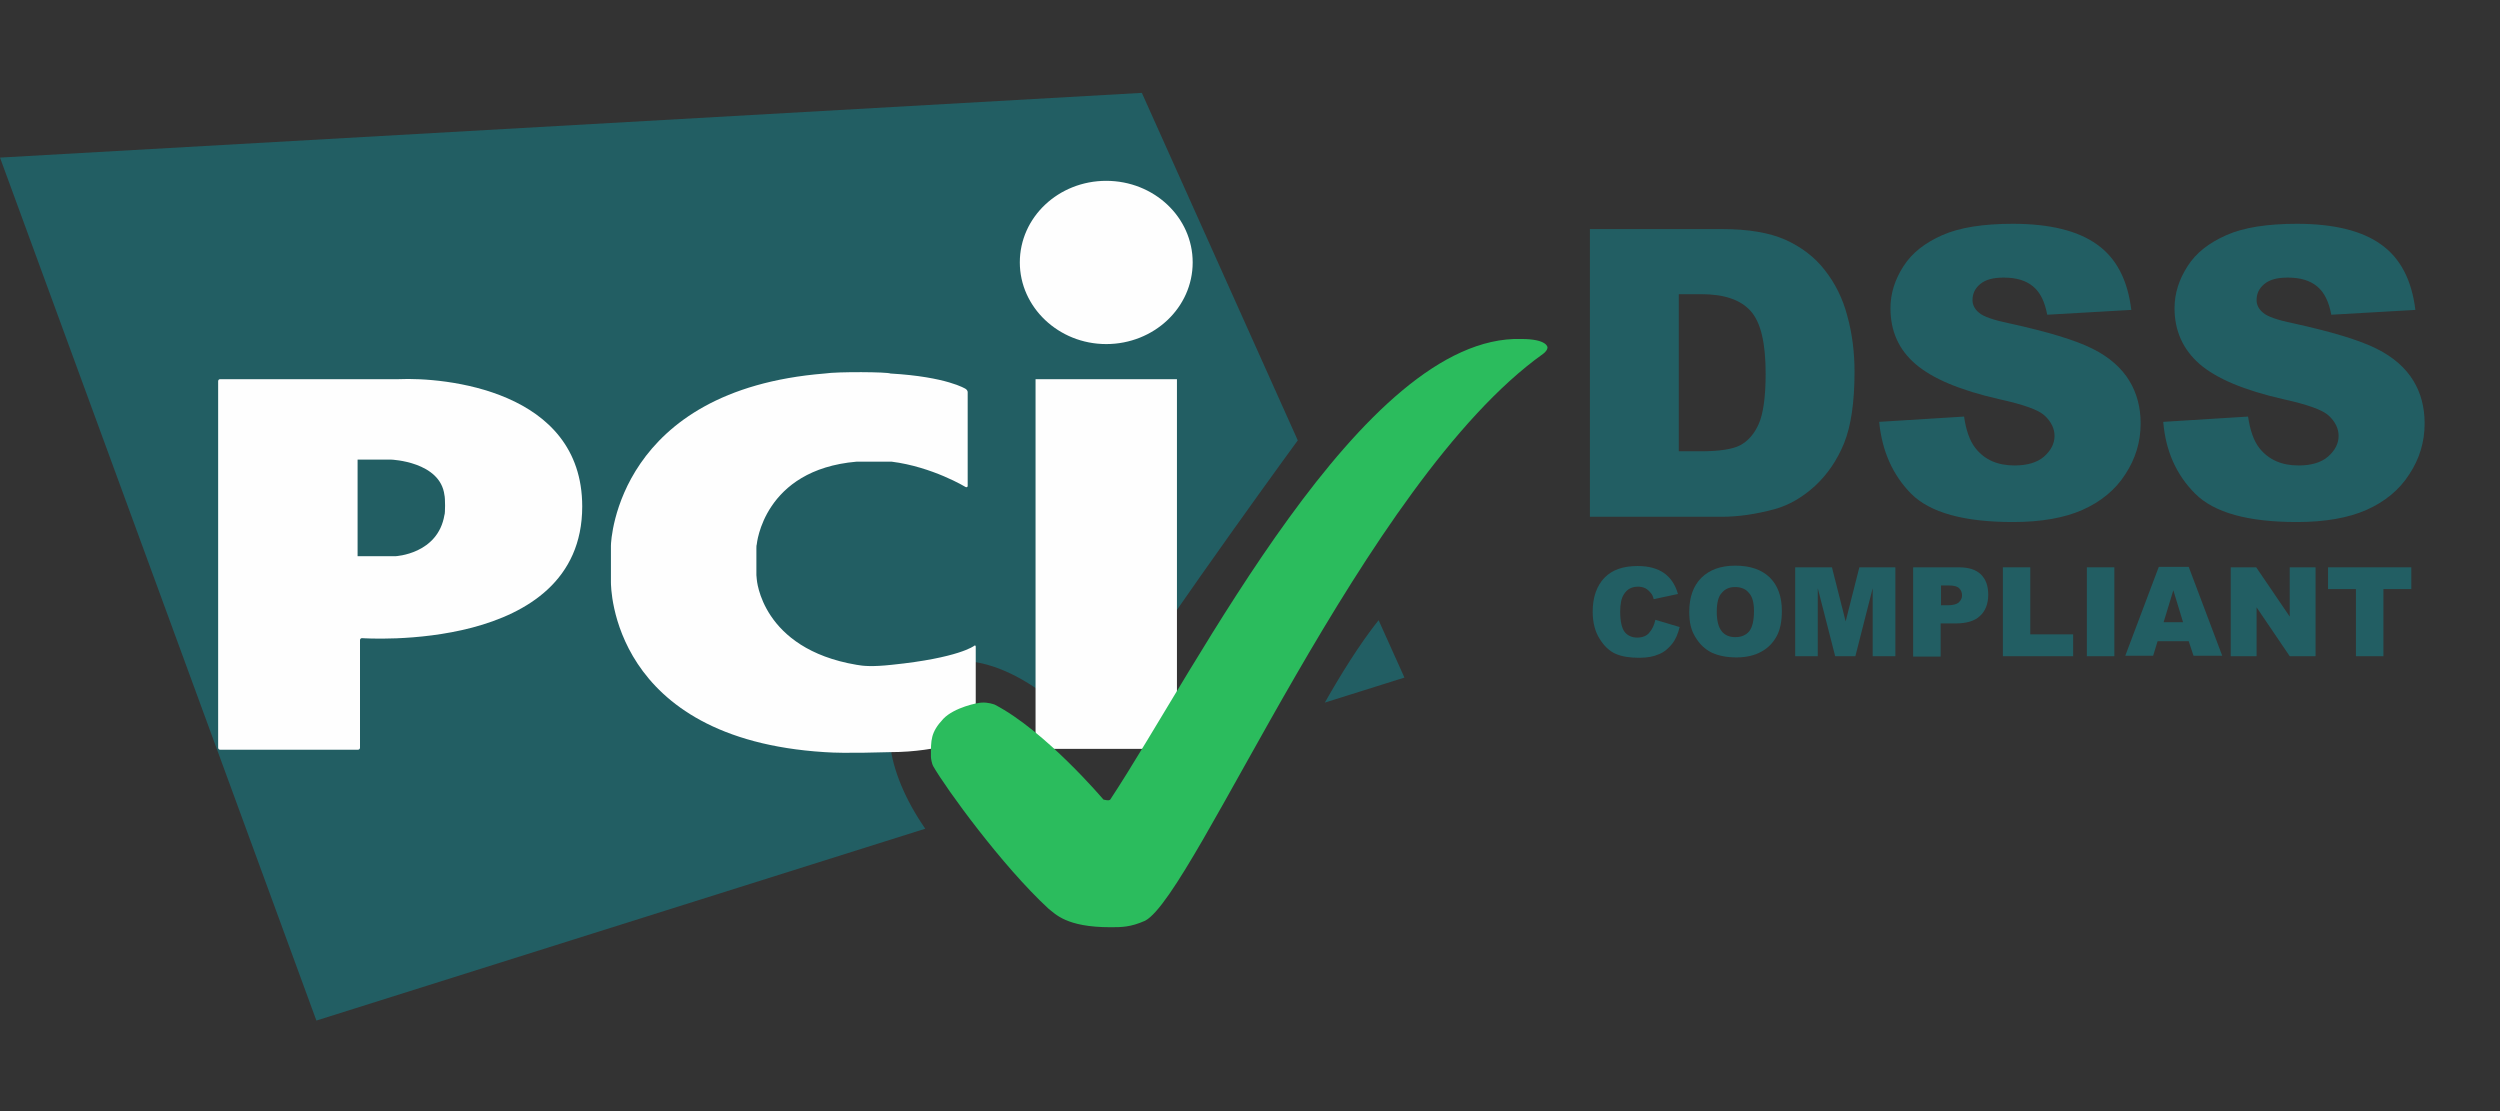<svg width="27" height="12" viewBox="0 0 27 12" fill="none" xmlns="http://www.w3.org/2000/svg">
<rect x="0" y="0" width="27" height="12" fill="#333333" stroke="none"/>
<path d="M20.295 4.556L21.212 4.499C21.233 4.647 21.273 4.761 21.334 4.839C21.434 4.966 21.574 5.027 21.757 5.027C21.892 5.027 22.001 4.996 22.076 4.931C22.15 4.865 22.189 4.791 22.189 4.708C22.189 4.63 22.154 4.556 22.084 4.49C22.015 4.425 21.849 4.368 21.591 4.311C21.168 4.215 20.871 4.089 20.688 3.932C20.505 3.775 20.417 3.574 20.417 3.329C20.417 3.168 20.465 3.02 20.557 2.876C20.649 2.732 20.788 2.623 20.976 2.54C21.164 2.457 21.417 2.417 21.74 2.417C22.137 2.417 22.442 2.492 22.647 2.64C22.857 2.788 22.979 3.024 23.018 3.347L22.11 3.399C22.084 3.26 22.036 3.159 21.958 3.094C21.879 3.028 21.774 2.998 21.639 2.998C21.526 2.998 21.443 3.02 21.386 3.068C21.329 3.116 21.303 3.172 21.303 3.242C21.303 3.29 21.325 3.338 21.373 3.377C21.417 3.417 21.526 3.456 21.696 3.491C22.115 3.583 22.416 3.674 22.599 3.766C22.782 3.857 22.913 3.975 22.996 4.111C23.079 4.246 23.119 4.403 23.119 4.573C23.119 4.774 23.062 4.957 22.953 5.123C22.844 5.293 22.686 5.42 22.49 5.507C22.294 5.594 22.041 5.638 21.74 5.638C21.212 5.638 20.845 5.537 20.64 5.332C20.439 5.127 20.326 4.87 20.295 4.556Z" fill="#225E63"/>
<path fill-rule="evenodd" clip-rule="evenodd" d="M17.171 2.474H18.598C18.881 2.474 19.108 2.513 19.279 2.588C19.453 2.666 19.597 2.775 19.706 2.915C19.82 3.059 19.902 3.225 19.951 3.412C20.003 3.6 20.029 3.801 20.029 4.015C20.029 4.346 19.99 4.604 19.916 4.787C19.841 4.97 19.737 5.123 19.601 5.249C19.466 5.372 19.322 5.455 19.169 5.498C18.96 5.555 18.768 5.581 18.598 5.581H17.171V2.474ZM18.131 3.177V4.874H18.366C18.567 4.874 18.711 4.852 18.794 4.809C18.877 4.765 18.947 4.687 18.995 4.577C19.043 4.468 19.069 4.285 19.069 4.036C19.069 3.705 19.017 3.482 18.908 3.36C18.799 3.238 18.624 3.177 18.371 3.177H18.131Z" fill="#225E63"/>
<path d="M23.363 4.556L24.279 4.499C24.301 4.647 24.34 4.761 24.401 4.839C24.502 4.966 24.642 5.027 24.825 5.027C24.96 5.027 25.069 4.996 25.143 4.931C25.218 4.865 25.257 4.791 25.257 4.708C25.257 4.63 25.222 4.556 25.152 4.49C25.082 4.425 24.916 4.368 24.659 4.311C24.236 4.215 23.939 4.089 23.756 3.932C23.577 3.775 23.485 3.574 23.485 3.329C23.485 3.168 23.533 3.02 23.625 2.876C23.716 2.732 23.856 2.623 24.044 2.54C24.231 2.457 24.484 2.417 24.807 2.417C25.204 2.417 25.51 2.492 25.715 2.64C25.924 2.788 26.047 3.024 26.086 3.347L25.178 3.399C25.152 3.26 25.104 3.159 25.026 3.094C24.947 3.028 24.842 2.998 24.707 2.998C24.593 2.998 24.511 3.02 24.454 3.068C24.397 3.116 24.371 3.172 24.371 3.242C24.371 3.29 24.393 3.338 24.441 3.377C24.484 3.417 24.593 3.456 24.764 3.491C25.183 3.583 25.484 3.674 25.667 3.766C25.85 3.857 25.981 3.975 26.064 4.111C26.147 4.246 26.186 4.403 26.186 4.573C26.186 4.774 26.13 4.957 26.02 5.123C25.911 5.293 25.754 5.42 25.558 5.507C25.361 5.594 25.108 5.638 24.807 5.638C24.279 5.638 23.913 5.537 23.708 5.332C23.503 5.127 23.389 4.87 23.363 4.556Z" fill="#225E63"/>
<path fill-rule="evenodd" clip-rule="evenodd" d="M18.244 6.607C18.244 6.449 18.288 6.327 18.375 6.24C18.463 6.153 18.585 6.109 18.742 6.109C18.903 6.109 19.026 6.153 19.113 6.236C19.2 6.323 19.244 6.441 19.244 6.598C19.244 6.711 19.226 6.803 19.187 6.873C19.148 6.943 19.095 6.999 19.021 7.039C18.951 7.078 18.86 7.1 18.755 7.1C18.646 7.1 18.559 7.082 18.484 7.047C18.415 7.012 18.358 6.96 18.31 6.881C18.262 6.803 18.244 6.72 18.244 6.607ZM18.541 6.607C18.541 6.703 18.559 6.772 18.593 6.816C18.628 6.86 18.676 6.881 18.742 6.881C18.807 6.881 18.855 6.86 18.89 6.82C18.925 6.777 18.943 6.703 18.943 6.598C18.943 6.506 18.925 6.441 18.886 6.401C18.851 6.358 18.799 6.34 18.738 6.34C18.676 6.34 18.628 6.362 18.593 6.406C18.559 6.441 18.541 6.511 18.541 6.607Z" fill="#225E63"/>
<path d="M17.878 6.694L18.14 6.772C18.122 6.847 18.096 6.908 18.057 6.956C18.017 7.004 17.974 7.043 17.917 7.065C17.86 7.091 17.791 7.104 17.703 7.104C17.599 7.104 17.516 7.091 17.446 7.06C17.38 7.03 17.324 6.977 17.276 6.899C17.228 6.825 17.201 6.724 17.201 6.607C17.201 6.449 17.245 6.327 17.328 6.24C17.411 6.153 17.533 6.113 17.686 6.113C17.808 6.113 17.9 6.14 17.97 6.188C18.039 6.236 18.092 6.31 18.122 6.415L17.86 6.471C17.852 6.441 17.843 6.419 17.83 6.406C17.812 6.384 17.795 6.367 17.769 6.353C17.742 6.34 17.716 6.336 17.69 6.336C17.625 6.336 17.572 6.362 17.538 6.419C17.511 6.458 17.498 6.524 17.498 6.607C17.498 6.711 17.516 6.785 17.546 6.825C17.577 6.864 17.625 6.886 17.681 6.886C17.738 6.886 17.782 6.868 17.808 6.838C17.843 6.799 17.865 6.755 17.878 6.694Z" fill="#225E63"/>
<path d="M19.388 6.127H19.785L19.933 6.711L20.081 6.127H20.47V7.087H20.225V6.353L20.038 7.087H19.82L19.632 6.353V7.087H19.388V6.127Z" fill="#225E63"/>
<path fill-rule="evenodd" clip-rule="evenodd" d="M20.662 6.127H21.155C21.264 6.127 21.343 6.153 21.395 6.205C21.447 6.257 21.473 6.327 21.473 6.423C21.473 6.519 21.443 6.598 21.386 6.65C21.329 6.707 21.238 6.733 21.12 6.733H20.959V7.091H20.662V6.127ZM20.963 6.537H21.033C21.089 6.537 21.129 6.528 21.155 6.506C21.177 6.484 21.19 6.463 21.19 6.432C21.19 6.401 21.181 6.375 21.159 6.353C21.137 6.332 21.102 6.323 21.046 6.323H20.963V6.537Z" fill="#225E63"/>
<path d="M21.631 6.127H21.927V6.851H22.39V7.087H21.631V6.127Z" fill="#225E63"/>
<path d="M22.538 6.127H22.835V7.087H22.538V6.127Z" fill="#225E63"/>
<path fill-rule="evenodd" clip-rule="evenodd" d="M23.638 6.925H23.302L23.254 7.082H22.953L23.315 6.122H23.638L24 7.082H23.69L23.638 6.925ZM23.577 6.72L23.472 6.375L23.367 6.72H23.577Z" fill="#225E63"/>
<path d="M24.092 6.127H24.367L24.729 6.659V6.127H25.008V7.087H24.729L24.371 6.559V7.087H24.092V6.127Z" fill="#225E63"/>
<path d="M25.143 6.127H26.042V6.362H25.741V7.087H25.444V6.362H25.143V6.127Z" fill="#225E63"/>
<path d="M14.308 7.588L15.168 7.318L14.889 6.698C14.684 6.955 14.479 7.287 14.308 7.588ZM14.016 4.756L12.332 1.003L0 1.702L3.417 11.022L9.993 8.95C9.574 8.347 9.421 7.632 9.905 7.283C10.447 6.89 11.262 7.344 11.782 7.985C12.284 7.147 13.693 5.197 14.016 4.756Z" fill="#225E63"/>
<path d="M11.947 3.716C12.462 3.716 12.881 3.323 12.881 2.834C12.881 2.345 12.462 1.953 11.947 1.953C11.433 1.953 11.014 2.345 11.014 2.834C11.014 3.318 11.433 3.716 11.947 3.716ZM11.184 4.095H12.711V8.088H11.184V4.095Z" fill="#FEFEFE"/>
<path d="M10.429 5.26C10.442 5.265 10.451 5.26 10.451 5.247V4.235C10.451 4.222 10.442 4.209 10.429 4.2C10.429 4.2 10.228 4.069 9.617 4.034C9.587 4.017 9.05 4.012 8.906 4.034C6.681 4.213 6.598 5.823 6.598 5.893V6.286C6.598 6.334 6.598 7.979 8.906 8.123C9.133 8.14 9.574 8.123 9.617 8.123C10.15 8.123 10.516 7.962 10.516 7.962C10.529 7.957 10.538 7.944 10.538 7.931V6.984C10.538 6.971 10.529 6.967 10.521 6.975C10.521 6.975 10.355 7.106 9.63 7.18C9.425 7.202 9.325 7.194 9.251 7.18C8.221 7.006 8.173 6.255 8.173 6.255C8.173 6.242 8.169 6.22 8.169 6.212V5.924C8.169 5.911 8.169 5.889 8.173 5.88C8.173 5.88 8.243 5.073 9.251 4.986H9.63C10.071 5.042 10.429 5.26 10.429 5.26Z" fill="#FEFEFE"/>
<path d="M2.356 8.075C2.356 8.088 2.365 8.097 2.378 8.097H3.866C3.879 8.097 3.888 8.088 3.888 8.075V6.914C3.888 6.901 3.897 6.892 3.91 6.892C3.91 6.892 6.288 7.063 6.288 5.47C6.288 4.209 4.796 4.073 4.307 4.095C4.298 4.095 2.378 4.095 2.378 4.095C2.365 4.095 2.356 4.104 2.356 4.117V8.075ZM3.862 6.007V4.964H4.228C4.228 4.964 4.756 4.985 4.8 5.348C4.809 5.374 4.809 5.553 4.8 5.561C4.73 5.985 4.272 6.007 4.272 6.007H3.862Z" fill="#FEFEFE"/>
<path d="M11.991 10.014C12.113 10.014 12.209 10.014 12.367 9.944C12.908 9.661 14.736 5.197 16.665 3.822C16.678 3.813 16.691 3.8 16.7 3.787C16.713 3.77 16.713 3.752 16.713 3.752C16.713 3.752 16.713 3.661 16.429 3.661C14.714 3.613 12.929 7.213 11.991 8.635C11.978 8.653 11.917 8.635 11.917 8.635C11.917 8.635 11.289 7.893 10.743 7.61C10.73 7.605 10.669 7.584 10.604 7.588C10.56 7.588 10.307 7.64 10.189 7.762C10.049 7.911 10.054 7.994 10.054 8.173C10.054 8.186 10.062 8.247 10.08 8.277C10.215 8.513 10.822 9.351 11.323 9.813C11.398 9.87 11.515 10.014 11.991 10.014Z" fill="#2BBC5D"/>
</svg>